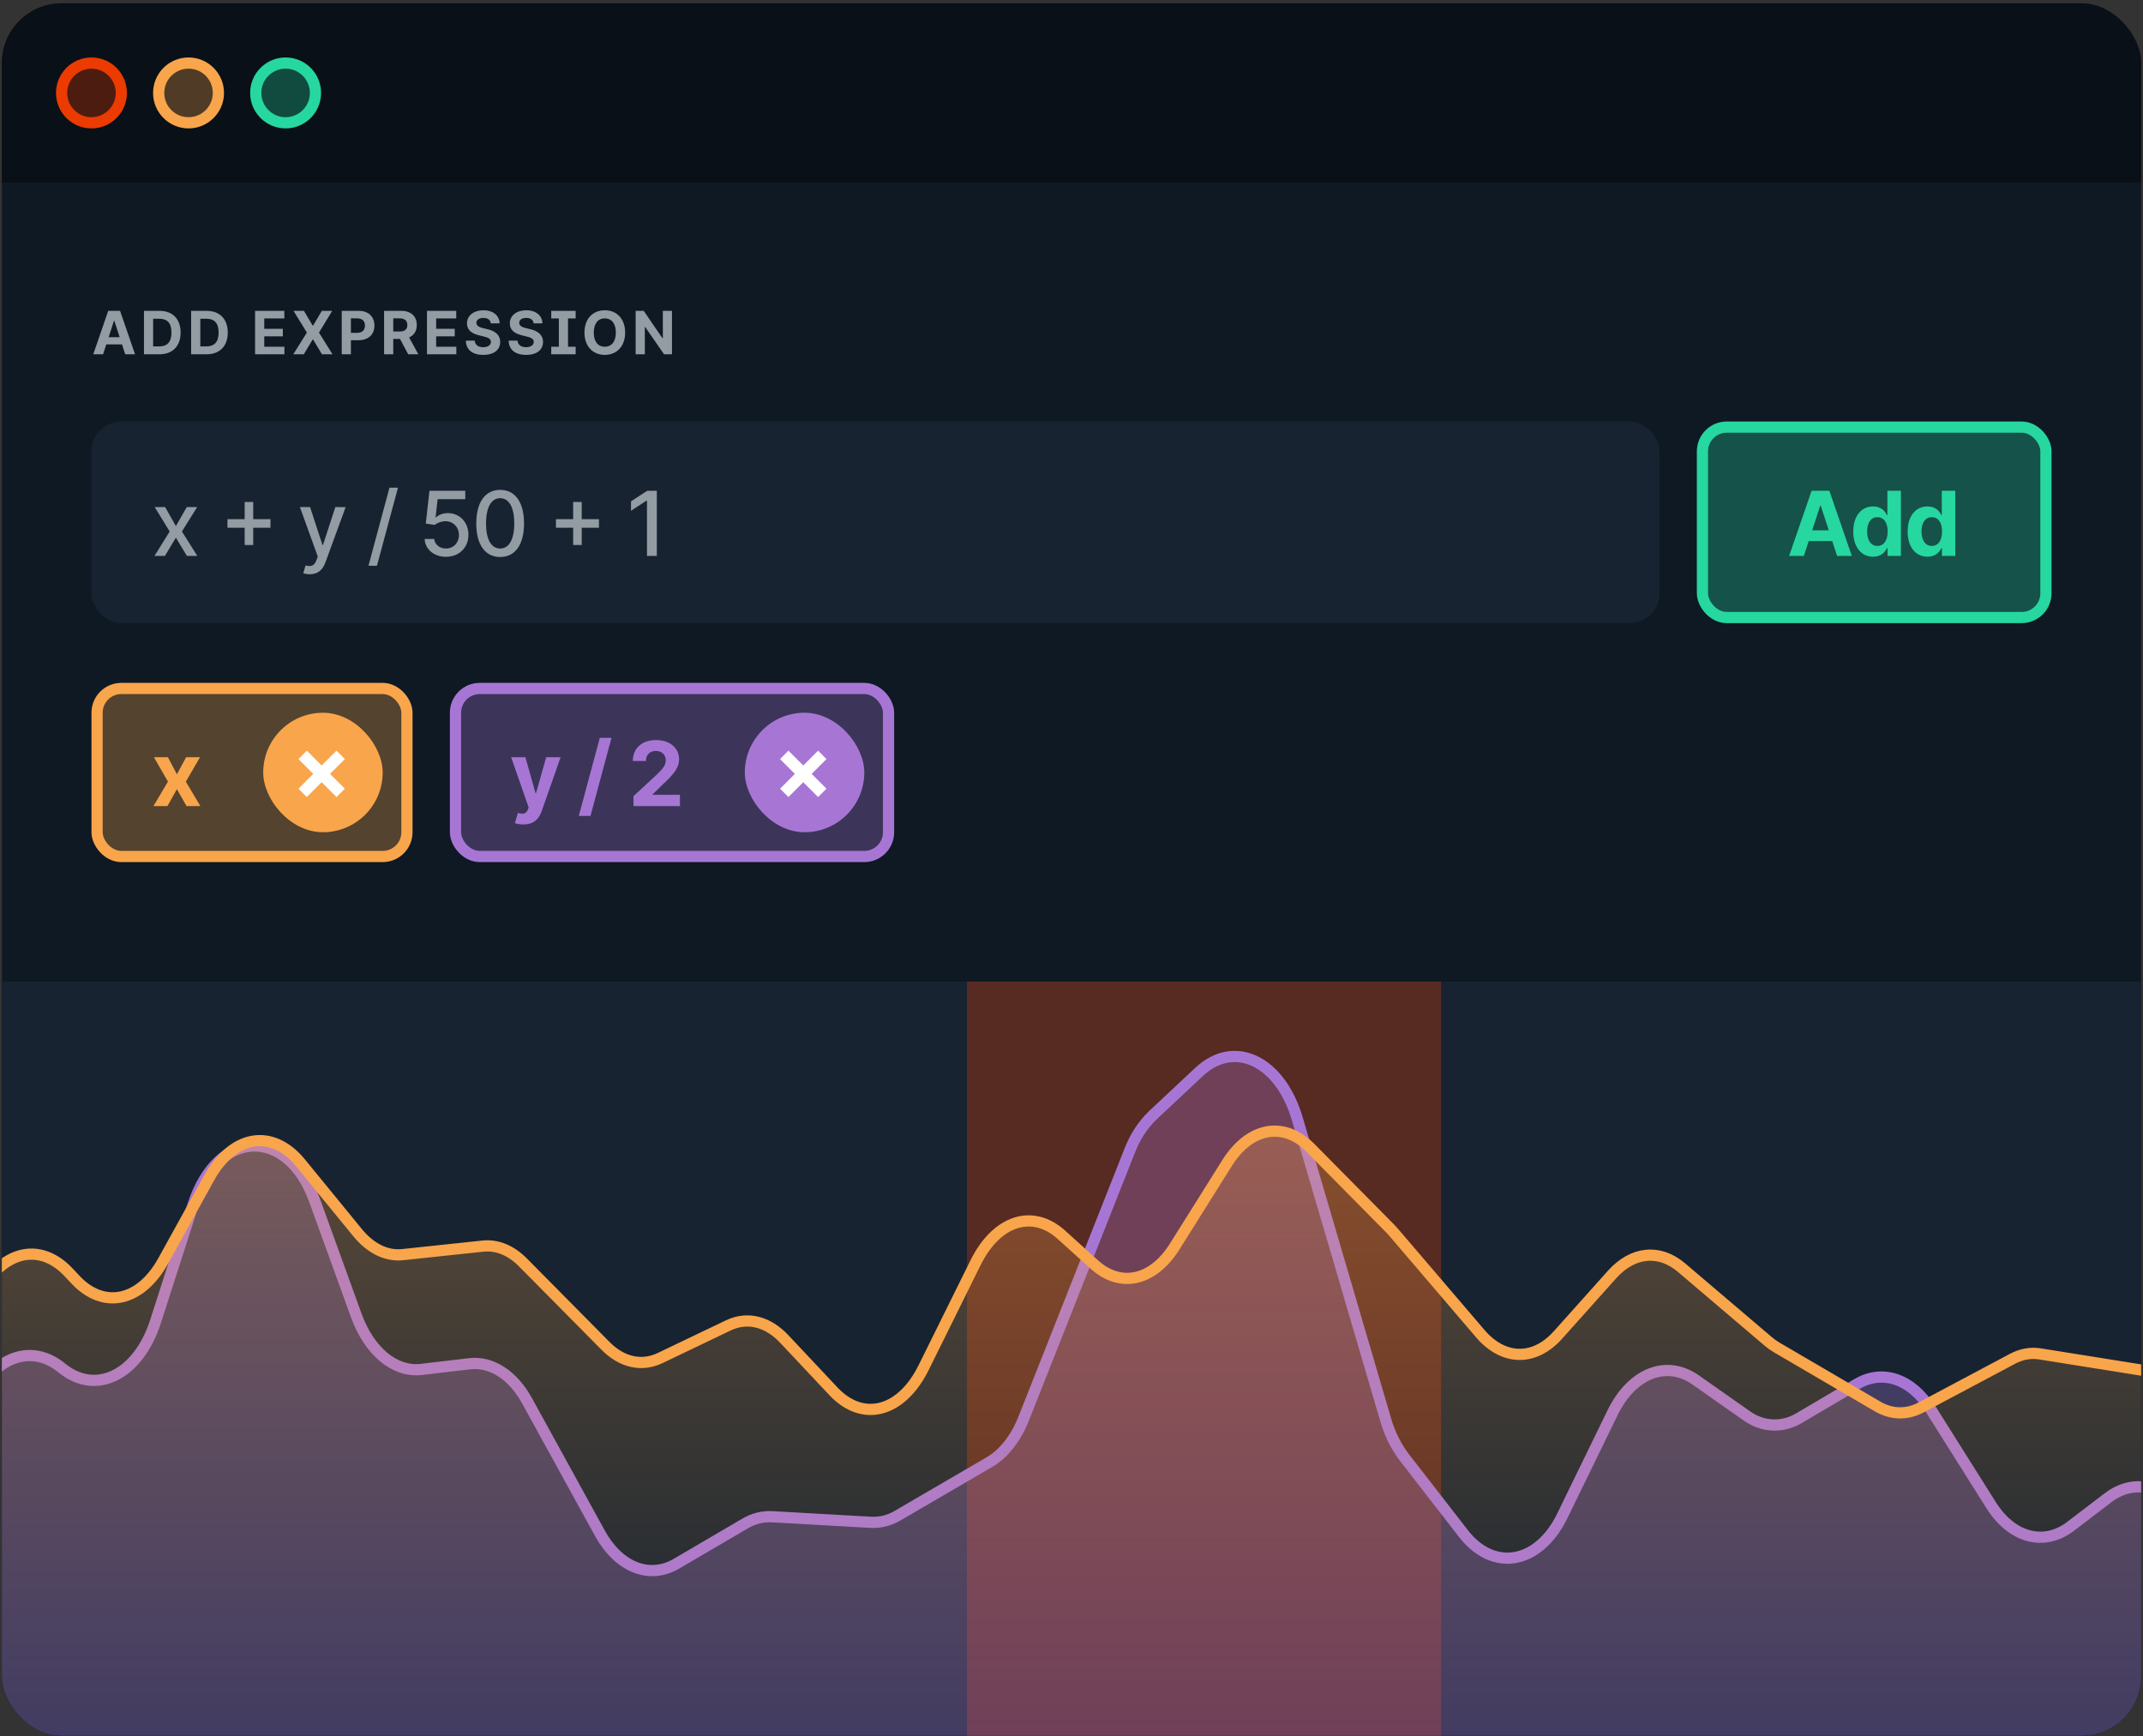 <svg width="574" height="465" viewBox="0 0 574 465" fill="none" xmlns="http://www.w3.org/2000/svg">
<rect x="0" y="0" width="574" height="465" fill="#333333" stroke="none"/>
<g clip-path="url(#clip0_210_283)">
<rect x="0.5" y="0.889" width="573" height="464" rx="16" fill="#0E1924"/>
<rect width="573" height="48" transform="translate(0.5 0.889)" fill="#091017"/>
<circle cx="24.5" cy="24.889" r="8" fill="#EC3B00" fill-opacity="0.3" stroke="#EC3B00" stroke-width="3" stroke-miterlimit="10"/>
<circle cx="50.5" cy="24.889" r="8" fill="#F9A54B" fill-opacity="0.3" stroke="#F9A54B" stroke-width="3" stroke-miterlimit="10"/>
<circle cx="76.5" cy="24.889" r="8" fill="#26D7A0" fill-opacity="0.3" stroke="#26D7A0" stroke-width="3" stroke-miterlimit="10"/>
<path d="M27.611 94.888L28.474 92.235H32.673L33.537 94.888H36.173L32.162 83.252H28.991L24.974 94.888H27.611ZM29.099 90.315L30.531 85.911H30.622L32.054 90.315H29.099ZM42.686 94.888C46.232 94.888 48.38 92.695 48.38 89.059C48.38 85.434 46.232 83.252 42.721 83.252H38.561V94.888H42.686ZM41.022 92.781V85.36H42.59C44.772 85.36 45.925 86.474 45.925 89.059C45.925 91.656 44.772 92.781 42.584 92.781H41.022ZM55.315 94.888C58.86 94.888 61.008 92.695 61.008 89.059C61.008 85.434 58.86 83.252 55.349 83.252H51.19V94.888H55.315ZM53.65 92.781V85.36H55.218C57.4 85.36 58.553 86.474 58.553 89.059C58.553 91.656 57.4 92.781 55.212 92.781H53.65ZM68.321 94.888H76.184V92.86H70.781V90.082H75.758V88.053H70.781V85.281H76.162V83.252H68.321V94.888ZM81.412 83.252H78.622L82.196 89.07L78.554 94.888H81.372L83.758 90.917H83.849L86.236 94.888H89.065L85.435 89.07L88.986 83.252H86.207L83.849 87.218H83.758L81.412 83.252ZM91.53 94.888H93.99V91.116H96.058C98.735 91.116 100.291 89.519 100.291 87.195C100.291 84.883 98.763 83.252 96.121 83.252H91.53V94.888ZM93.99 89.144V85.263H95.649C97.07 85.263 97.757 86.036 97.757 87.195C97.757 88.349 97.07 89.144 95.661 89.144H93.99ZM102.877 94.888H105.337V90.763H107.133L109.337 94.888H112.053L109.582 90.366C110.905 89.798 111.638 88.644 111.638 87.053C111.638 84.741 110.11 83.252 107.468 83.252H102.877V94.888ZM105.337 88.786V85.263H106.996C108.417 85.263 109.104 85.894 109.104 87.053C109.104 88.207 108.417 88.786 107.008 88.786H105.337ZM114.364 94.888H122.228V92.86H116.825V90.082H121.802V88.053H116.825V85.281H122.205V83.252H114.364V94.888ZM131.461 86.599H133.819C133.785 84.525 132.081 83.093 129.49 83.093C126.939 83.093 125.069 84.502 125.081 86.616C125.075 88.332 126.285 89.315 128.251 89.786L129.518 90.105C130.785 90.411 131.49 90.775 131.495 91.559C131.49 92.411 130.683 92.991 129.433 92.991C128.155 92.991 127.234 92.4 127.155 91.235H124.774C124.836 93.752 126.637 95.053 129.461 95.053C132.302 95.053 133.973 93.695 133.978 91.565C133.973 89.627 132.512 88.599 130.49 88.144L129.444 87.894C128.433 87.661 127.586 87.286 127.603 86.451C127.603 85.701 128.268 85.15 129.473 85.15C130.649 85.15 131.37 85.684 131.461 86.599ZM142.933 86.599H145.291C145.257 84.525 143.553 83.093 140.962 83.093C138.411 83.093 136.541 84.502 136.553 86.616C136.547 88.332 137.757 89.315 139.723 89.786L140.99 90.105C142.257 90.411 142.962 90.775 142.967 91.559C142.962 92.411 142.155 92.991 140.905 92.991C139.626 92.991 138.706 92.4 138.626 91.235H136.246C136.308 93.752 138.109 95.053 140.933 95.053C143.774 95.053 145.445 93.695 145.45 91.565C145.445 89.627 143.984 88.599 141.962 88.144L140.916 87.894C139.905 87.661 139.058 87.286 139.075 86.451C139.075 85.701 139.74 85.15 140.945 85.15C142.121 85.15 142.842 85.684 142.933 86.599ZM147.649 85.281H149.689V92.86H147.649V94.888H154.189V92.86H152.149V85.281H154.189V83.252H147.649V85.281ZM167.445 89.07C167.445 85.263 165.082 83.093 161.996 83.093C158.894 83.093 156.547 85.263 156.547 89.07C156.547 92.86 158.894 95.048 161.996 95.048C165.082 95.048 167.445 92.877 167.445 89.07ZM164.951 89.07C164.951 91.536 163.78 92.871 161.996 92.871C160.207 92.871 159.042 91.536 159.042 89.07C159.042 86.605 160.207 85.269 161.996 85.269C163.78 85.269 164.951 86.605 164.951 89.07ZM179.988 83.252H177.539V90.57H177.437L172.414 83.252H170.255V94.888H172.715V87.565H172.801L177.863 94.888H179.988V83.252Z" fill="#939BA3"/>
<rect x="24.5" y="112.889" width="420" height="54" rx="8" fill="#172330"/>
<path d="M44.224 135.798H41.429L45.452 142.343L41.378 148.889H44.173L47.114 143.997L50.062 148.889H52.849L48.733 142.343L52.815 135.798H50.028L47.114 140.894L44.224 135.798ZM65.534 145.957H67.827V141.337H72.446V139.045H67.827V134.434H65.534V139.045H60.923V141.337H65.534V145.957ZM82.97 153.798C85.075 153.798 86.405 152.698 87.163 150.636L92.575 135.823L89.822 135.798L86.507 145.957H86.371L83.055 135.798H80.328L85.118 149.059L84.802 149.928C84.155 151.667 83.243 151.812 81.845 151.428L81.231 153.516C81.538 153.653 82.203 153.798 82.97 153.798ZM106.596 130.616H104.32L98.695 151.514H100.971L106.596 130.616ZM119.459 149.127C122.971 149.127 125.476 146.647 125.468 143.247C125.476 139.872 123.124 137.417 119.945 137.417C118.65 137.417 117.448 137.911 116.766 138.576H116.664L117.218 133.693H124.624V131.434H115.028L114.047 140.229L116.459 140.587C117.116 139.999 118.292 139.599 119.349 139.599C121.42 139.616 122.92 141.167 122.92 143.298C122.92 145.394 121.462 146.911 119.459 146.911C117.772 146.911 116.434 145.837 116.297 144.337H113.741C113.843 147.116 116.255 149.127 119.459 149.127ZM133.968 149.178C137.999 149.178 140.36 145.889 140.36 140.17C140.36 134.494 137.965 131.195 133.968 131.195C129.962 131.195 127.576 134.485 127.567 140.17C127.567 145.88 129.928 149.17 133.968 149.178ZM133.968 146.903C131.607 146.903 130.183 144.533 130.183 140.17C130.192 135.823 131.615 133.428 133.968 133.428C136.311 133.428 137.743 135.823 137.743 140.17C137.743 144.533 136.32 146.903 133.968 146.903ZM153.519 145.957H155.812V141.337H160.431V139.045H155.812V134.434H153.519V139.045H148.909V141.337H153.519V145.957ZM175.933 131.434H173.367L169.012 134.281V136.803L173.188 134.076H173.291V148.889H175.933V131.434Z" fill="#939BA3"/>
<rect x="456" y="114.389" width="92" height="51" rx="6.5" fill="#26D7A0" fill-opacity="0.3"/>
<path d="M483.166 148.889L484.462 144.908H490.76L492.055 148.889H496.01L489.993 131.434H485.237L479.212 148.889H483.166ZM485.399 142.028L487.547 135.423H487.683L489.831 142.028H485.399ZM501.708 149.102C503.821 149.102 504.921 147.883 505.424 146.792H505.577V148.889H509.157V131.434H505.534V137.997H505.424C504.938 136.931 503.89 135.627 501.699 135.627C498.827 135.627 496.398 137.86 496.398 142.36C496.398 146.741 498.725 149.102 501.708 149.102ZM502.858 146.212C501.077 146.212 500.105 144.627 500.105 142.343C500.105 140.076 501.06 138.516 502.858 138.516C504.622 138.516 505.611 140.008 505.611 142.343C505.611 144.678 504.605 146.212 502.858 146.212ZM516.276 149.102C518.389 149.102 519.489 147.883 519.991 146.792H520.145V148.889H523.724V131.434H520.102V137.997H519.991C519.506 136.931 518.457 135.627 516.267 135.627C513.395 135.627 510.966 137.86 510.966 142.36C510.966 146.741 513.293 149.102 516.276 149.102ZM517.426 146.212C515.645 146.212 514.673 144.627 514.673 142.343C514.673 140.076 515.628 138.516 517.426 138.516C519.19 138.516 520.179 140.008 520.179 142.343C520.179 144.678 519.173 146.212 517.426 146.212Z" fill="#26D7A0"/>
<rect x="456" y="114.389" width="92" height="51" rx="6.5" stroke="#26D7A0" stroke-width="3" stroke-miterlimit="10"/>
<rect x="26" y="184.389" width="83" height="45" rx="6.5" fill="#F9A54B" fill-opacity="0.3"/>
<path d="M44.983 202.798H41.233L44.983 209.343L41.097 215.889H44.847L47.386 211.363L49.969 215.889H53.676L49.781 209.343L53.574 202.798H49.849L47.386 207.374L44.983 202.798Z" fill="#F9A54B"/>
<rect x="70.5" y="190.889" width="32" height="32" rx="16" fill="#F9A54B"/>
<path d="M90.128 213.468L92.369 211.227L88.398 207.264L92.369 203.3L90.128 201.042L86.156 205.014L82.176 201.042L79.943 203.3L83.906 207.264L79.943 211.227L82.176 213.468L86.156 209.497L90.128 213.468Z" fill="white"/>
<rect x="26" y="184.389" width="83" height="45" rx="6.5" stroke="#F9A54B" stroke-width="3" stroke-miterlimit="10"/>
<rect x="122" y="184.389" width="116" height="45" rx="6.5" fill="#A776D5" fill-opacity="0.3"/>
<path d="M140.19 220.798C142.892 220.798 144.324 219.417 145.065 217.303L150.153 202.815L146.31 202.798L143.574 212.411H143.438L140.727 202.798H136.909L141.605 216.264L141.392 216.818C140.915 218.045 140.003 218.104 138.724 217.712L137.906 220.423C138.426 220.644 139.27 220.798 140.19 220.798ZM163.788 197.616H160.66L155.035 218.514H158.163L163.788 197.616ZM169.678 215.889H182.121V212.872H174.792V212.752L177.34 210.255C180.928 206.982 181.891 205.346 181.891 203.36C181.891 200.335 179.42 198.195 175.678 198.195C172.013 198.195 169.499 200.386 169.508 203.812H173.011C173.002 202.141 174.059 201.119 175.653 201.119C177.187 201.119 178.329 202.073 178.329 203.607C178.329 204.997 177.477 205.951 175.891 207.477L169.678 213.229V215.889Z" fill="#A776D5"/>
<rect x="199.5" y="190.889" width="32" height="32" rx="16" fill="#A776D5"/>
<path d="M219.128 213.468L221.369 211.227L217.398 207.264L221.369 203.3L219.128 201.042L215.156 205.014L211.176 201.042L208.943 203.3L212.906 207.264L208.943 211.227L211.176 213.468L215.156 209.497L219.128 213.468Z" fill="white"/>
<rect x="122" y="184.389" width="116" height="45" rx="6.5" stroke="#A776D5" stroke-width="3" stroke-miterlimit="10"/>
<rect width="573" height="202" transform="translate(0.5 262.889)" fill="#172330"/>
<g clip-path="url(#clip1_210_283)">
<rect x="259" y="246.947" width="127" height="225" fill="#EC3B00" fill-opacity="0.3"/>
<path d="M-34 464.947L-8.832 379.721C-4.424 364.797 7.171 358.689 16.554 366.371C25.71 373.881 37.057 368.23 41.674 353.871L51.693 322.722C58.288 302.21 77.016 301.507 84.256 321.472L95.41 352.268C98.916 361.944 105.724 367.594 112.867 366.757L125.771 365.244C131.644 364.557 137.376 368.258 141.192 375.198L160.662 410.601C165.711 419.774 173.935 423.051 181.214 418.786L199.559 408.038C201.776 406.714 204.256 406.084 206.751 406.212L233.296 407.709C235.781 407.838 238.253 407.215 240.463 405.9L265.04 391.574C268.876 389.34 272.12 385.186 274.254 379.776L302.574 308.217C303.97 304.551 306.081 301.303 308.742 298.726L321.176 287.08C330.613 278.23 342.925 284.126 347.493 299.681L371.124 380.15C372.182 383.872 373.877 387.313 376.109 390.267L391.971 410.713C400.06 421.136 412.135 418.97 418.473 405.961L431.901 378.403C437.094 367.734 446.376 364.082 454.208 369.604L467.737 379.095C469.837 380.637 472.253 381.512 474.742 381.634C477.23 381.755 479.702 381.118 481.907 379.788L497.391 370.67C504.253 366.628 512.007 369.28 517.133 377.415L533.305 403.097C538.877 411.941 547.49 414.224 554.643 408.758L564.608 401.149C571.761 395.683 580.373 397.966 585.945 406.81L608 464.93" fill="#A776D5" fill-opacity="0.3"/>
<path d="M-34 464.947L-8.832 379.721C-4.424 364.797 7.171 358.689 16.554 366.371C25.71 373.881 37.057 368.23 41.674 353.871L51.693 322.722C58.288 302.21 77.016 301.507 84.256 321.472L95.41 352.268C98.916 361.944 105.724 367.594 112.867 366.757L125.771 365.244C131.644 364.557 137.376 368.258 141.192 375.198L160.662 410.601C165.711 419.774 173.935 423.051 181.214 418.786L199.559 408.038C201.776 406.714 204.256 406.084 206.751 406.212L233.296 407.709C235.781 407.838 238.253 407.215 240.463 405.9L265.04 391.574C268.876 389.34 272.12 385.186 274.254 379.776L302.574 308.217C303.97 304.551 306.081 301.303 308.742 298.726L321.176 287.08C330.613 278.23 342.925 284.126 347.493 299.681L371.124 380.15C372.182 383.872 373.877 387.313 376.109 390.267L391.971 410.713C400.06 421.136 412.135 418.97 418.473 405.961L431.901 378.403C437.094 367.734 446.376 364.082 454.208 369.604L467.737 379.095C469.837 380.637 472.253 381.512 474.742 381.634C477.23 381.755 479.702 381.118 481.907 379.788L497.391 370.67C504.253 366.628 512.007 369.28 517.133 377.415L533.305 403.097C538.877 411.941 547.49 414.224 554.643 408.758L564.608 401.149C571.761 395.683 580.373 397.966 585.945 406.81L608 464.93" stroke="#A776D5" stroke-width="3" stroke-miterlimit="10"/>
<path d="M-34 464.947L-8.785 355.592C-7.805 351.339 -6.271 347.503 -4.293 344.36C-2.315 341.218 0.057 338.848 2.651 337.423C5.246 335.998 7.998 335.553 10.708 336.119C13.418 336.686 16.018 338.251 18.322 340.7L20.261 342.771C23.906 346.648 28.252 348.265 32.538 347.338C36.825 346.411 40.78 342.999 43.711 337.699L56.052 315.382C59.123 309.829 63.312 306.357 67.82 305.629C72.328 304.9 76.839 306.967 80.492 311.435L95.781 330.136C99.266 334.396 103.538 336.478 107.85 336.017L129.361 333.736C133.12 333.332 136.862 334.862 140.082 338.12L162.204 360.47C164.377 362.662 166.799 364.081 169.316 364.638C171.834 365.194 174.393 364.877 176.834 363.705L195.066 354.977C197.576 353.775 200.21 353.477 202.794 354.102C205.378 354.727 207.853 356.26 210.055 358.601L223.264 372.652C227.056 376.686 231.602 378.268 236.044 377.098C240.487 375.928 244.52 372.088 247.383 366.302L261.31 338.161C264.029 332.664 267.809 328.915 272.003 327.555C276.196 326.195 280.543 327.307 284.299 330.703L293.115 338.67C296.545 341.77 300.476 342.975 304.342 342.11C308.209 341.245 311.811 338.355 314.63 333.857L328.692 311.451C331.623 306.784 335.394 303.859 339.422 303.128C343.45 302.396 347.51 303.9 350.974 307.406L372.31 328.979C372.664 329.335 373.008 329.716 373.343 330.104L396.458 357.145C399.504 360.714 403.127 362.661 406.849 362.729C410.571 362.797 414.218 360.983 417.31 357.526L431.784 341.348C434.51 338.304 437.673 336.529 440.947 336.206C444.221 335.884 447.488 337.025 450.409 339.511L473.627 359.265C474.362 359.89 475.122 360.431 475.901 360.882L502.872 376.664C506.649 378.872 510.755 378.969 514.568 376.939L539.051 363.916C541.425 362.654 543.927 362.208 546.407 362.605L573.319 366.901C575.492 367.25 577.612 368.235 579.58 369.813L608 464.939" fill="url(#paint0_linear_210_283)" fill-opacity="0.3"/>
<path d="M-34 464.947L-8.785 355.592C-7.805 351.339 -6.271 347.503 -4.293 344.36C-2.315 341.218 0.057 338.848 2.651 337.423C5.246 335.998 7.998 335.553 10.708 336.119C13.418 336.686 16.018 338.251 18.322 340.7L20.261 342.771C23.906 346.648 28.252 348.265 32.538 347.338C36.825 346.411 40.78 342.999 43.711 337.699L56.052 315.382C59.123 309.829 63.312 306.357 67.82 305.629C72.328 304.9 76.839 306.967 80.492 311.435L95.781 330.136C99.266 334.396 103.538 336.478 107.85 336.017L129.361 333.736C133.12 333.332 136.862 334.862 140.082 338.12L162.204 360.47C164.377 362.662 166.799 364.081 169.316 364.638C171.834 365.194 174.393 364.877 176.834 363.705L195.066 354.977C197.576 353.775 200.21 353.477 202.794 354.102C205.378 354.727 207.853 356.26 210.055 358.601L223.264 372.652C227.056 376.686 231.602 378.268 236.044 377.098C240.487 375.928 244.52 372.088 247.383 366.302L261.31 338.161C264.029 332.664 267.809 328.915 272.003 327.555C276.196 326.195 280.543 327.307 284.299 330.703L293.115 338.67C296.545 341.77 300.476 342.975 304.342 342.11C308.209 341.245 311.811 338.355 314.63 333.857L328.692 311.451C331.623 306.784 335.394 303.859 339.422 303.128C343.45 302.396 347.51 303.9 350.974 307.406L372.31 328.979C372.664 329.335 373.008 329.716 373.343 330.104L396.458 357.145C399.504 360.714 403.127 362.661 406.849 362.729C410.571 362.797 414.218 360.983 417.31 357.526L431.784 341.348C434.51 338.304 437.673 336.529 440.947 336.206C444.221 335.884 447.488 337.025 450.409 339.511L473.627 359.265C474.362 359.89 475.122 360.431 475.901 360.882L502.872 376.664C506.649 378.872 510.755 378.969 514.568 376.939L539.051 363.916C541.425 362.654 543.927 362.208 546.407 362.605L573.319 366.901C575.492 367.25 577.612 368.235 579.58 369.813L608 464.939" stroke="#F9A54B" stroke-width="3" stroke-miterlimit="10"/>
</g>
</g>
<defs>
<linearGradient id="paint0_linear_210_283" x1="287" y1="302.947" x2="287" y2="464.947" gradientUnits="userSpaceOnUse">
<stop stop-color="#F9A54B"/>
<stop offset="1" stop-color="#F9A54B" stop-opacity="0"/>
</linearGradient>
<clipPath id="clip0_210_283">
<rect x="0.5" y="0.889" width="573" height="464" rx="16" fill="white"/>
</clipPath>
<clipPath id="clip1_210_283">
<rect width="573" height="202" fill="white" transform="translate(0.5 262.889)"/>
</clipPath>
</defs>
</svg>
